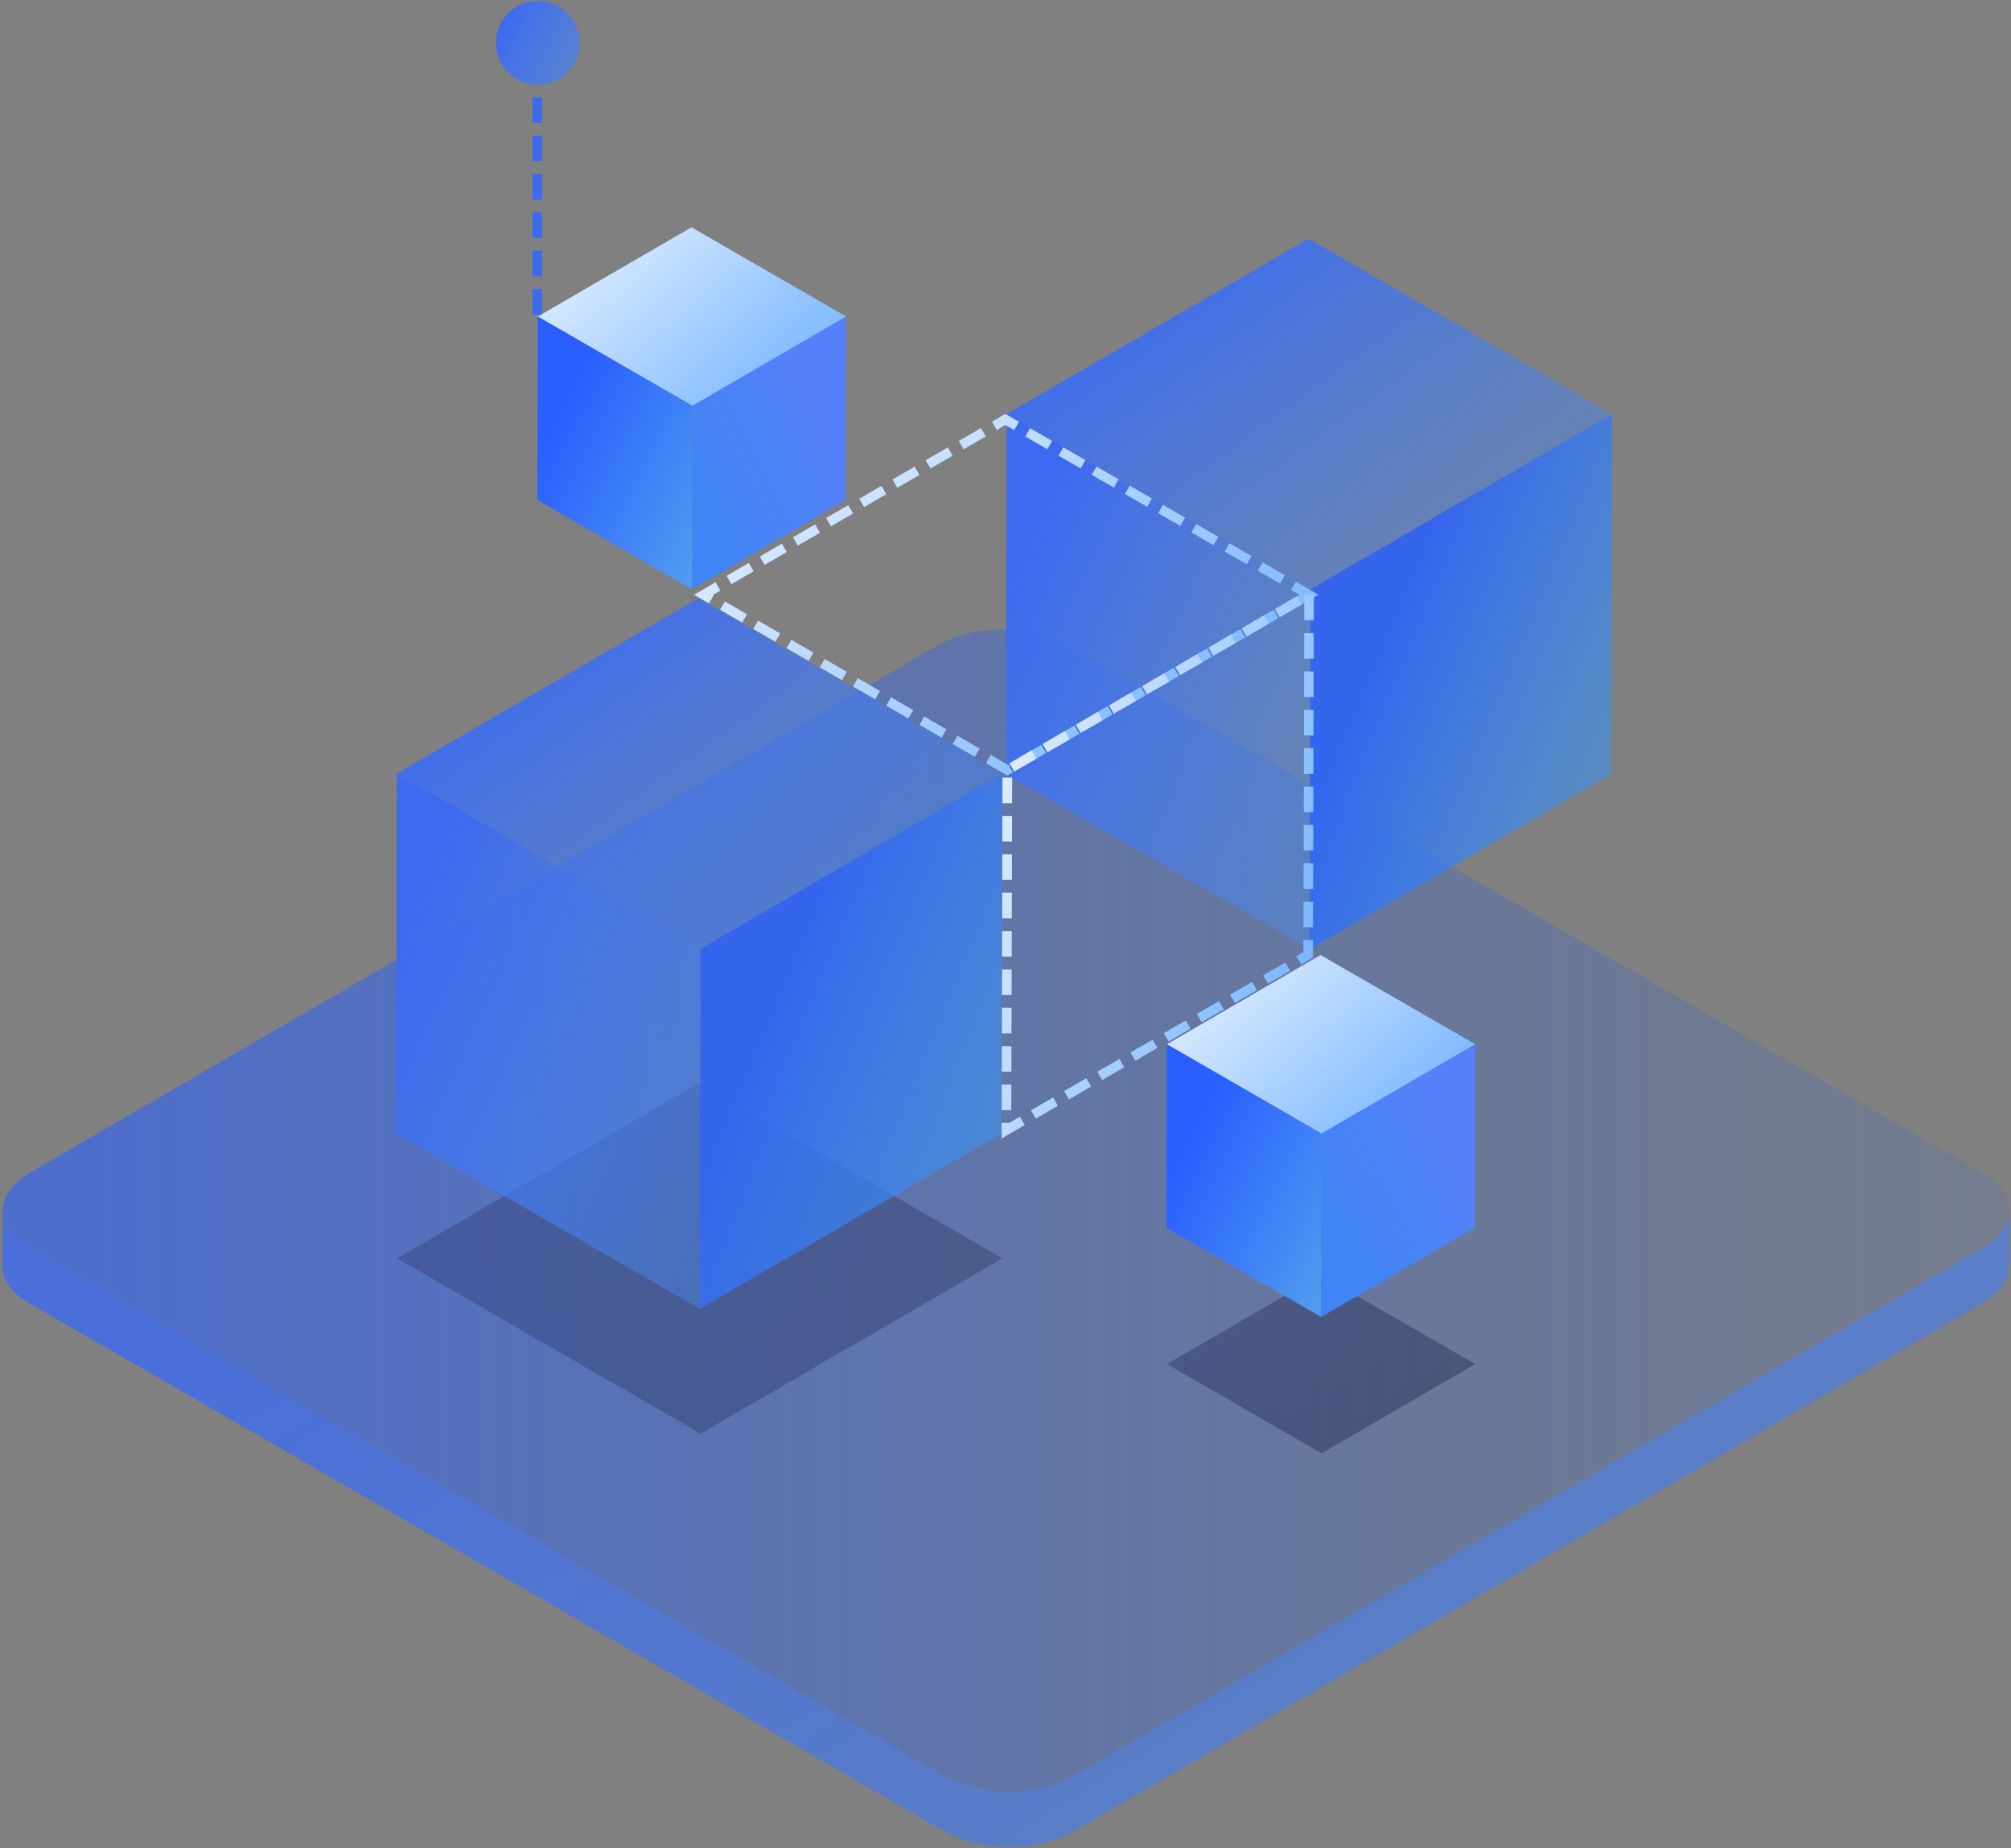 <?xml version="1.0" encoding="UTF-8"?>
<svg width="629px" height="578px" viewBox="0 0 629 578" version="1.1" xmlns="http://www.w3.org/2000/svg" xmlns:xlink="http://www.w3.org/1999/xlink">
    <rect x="0" y="0" width="629" height="578" fill="#808080" stroke="none"/>
    <!-- Generator: Sketch 50 (54983) - http://www.bohemiancoding.com/sketch -->
    <title>homeic_bb</title>
    <desc>Created with Sketch.</desc>
    <defs>
        <linearGradient x1="195.535%" y1="121.994%" x2="5.306%" y2="26.525%" id="linearGradient-1">
            <stop stop-color="#509AEF" stop-opacity="0.403" offset="0%"></stop>
            <stop stop-color="#3C6AF0" offset="100%"></stop>
        </linearGradient>
        <linearGradient x1="132.059%" y1="26.525%" x2="5.306%" y2="26.525%" id="linearGradient-2">
            <stop stop-color="#3567BA" stop-opacity="0" offset="0%"></stop>
            <stop stop-color="#2D62FD" offset="100%"></stop>
        </linearGradient>
        <linearGradient x1="131.632%" y1="126.906%" x2="5.306%" y2="26.525%" id="linearGradient-3">
            <stop stop-color="#509AEF" stop-opacity="0" offset="0%"></stop>
            <stop stop-color="#3C6AF0" offset="100%"></stop>
        </linearGradient>
        <linearGradient x1="-4.866%" y1="0%" x2="93.07%" y2="90.617%" id="linearGradient-4">
            <stop stop-color="#252E5F" offset="0%"></stop>
            <stop stop-color="#171F47" offset="100%"></stop>
        </linearGradient>
        <linearGradient x1="159.563%" y1="129.601%" x2="31.629%" y2="34.207%" id="linearGradient-5">
            <stop stop-color="#3CD0FF" stop-opacity="0" offset="0%"></stop>
            <stop stop-color="#3665ED" offset="100%"></stop>
        </linearGradient>
        <linearGradient x1="131.632%" y1="126.906%" x2="5.306%" y2="26.525%" id="linearGradient-6">
            <stop stop-color="#509AEF" stop-opacity="0.159" offset="0%"></stop>
            <stop stop-color="#3C6AF0" offset="100%"></stop>
        </linearGradient>
        <linearGradient x1="-23.548%" y1="3.324%" x2="92.717%" y2="76.857%" id="linearGradient-7">
            <stop stop-color="#FFFFFF" offset="0%"></stop>
            <stop stop-color="#7AB7FF" offset="100%"></stop>
        </linearGradient>
        <linearGradient x1="20.011%" y1="79.52%" x2="81.427%" y2="24.462%" id="linearGradient-8">
            <stop stop-color="#4184F5" offset="0%"></stop>
            <stop stop-color="#5680F9" offset="100%"></stop>
        </linearGradient>
        <linearGradient x1="86.221%" y1="107.205%" x2="10.492%" y2="39.438%" id="linearGradient-9">
            <stop stop-color="#509AEF" offset="0%"></stop>
            <stop stop-color="#295FFF" offset="100%"></stop>
        </linearGradient>
    </defs>
    <g id="Page-1" stroke="none" stroke-width="1" fill="none" fill-rule="evenodd">
        <g id="BTCsale首页-2" transform="translate(-215, -3018)">
            <g id="2" transform="translate(120, 1354)">
                <g id="homeic_bb" transform="translate(95, 1664)">
                    <g id="底部" transform="translate(0.763, 196.753)">
                        <path d="M294.696,358.606 C295.99,359.349 297.373,360.009 298.824,360.582 C299.945,361.023 301.103,361.413 302.297,361.753 L302.186,379.116 C300.996,378.776 299.834,378.386 298.715,377.942 C297.261,377.369 295.88,376.708 294.589,375.966 L8.441,210.84 C2.803,207.585 -0.013,203.32 3.69995259e-12,199.06 L0.107,181.697 C0.094,185.959 2.913,190.225 8.546,193.476 L294.696,358.604 L294.696,358.606 Z M305.167,379.844 L305.167,379.846 C304.156,379.636 303.16,379.39 302.187,379.116 L302.297,361.753 C303.268,362.03 304.266,362.276 305.277,362.483 L305.233,369.406 L305.278,362.484 C306.207,362.676 307.152,362.84 308.106,362.975 C309.025,363.106 309.951,363.21 310.883,363.285 C311.815,363.364 312.753,363.411 313.694,363.436 C314.671,363.46 315.644,363.454 316.617,363.423 C317.679,363.385 318.737,363.316 319.785,363.212 L319.675,380.572 C318.626,380.676 317.571,380.748 316.51,380.783 L316.51,380.785 C315.537,380.817 314.561,380.82 313.585,380.795 C312.647,380.774 311.709,380.724 310.774,380.648 C309.842,380.57 308.916,380.466 307.999,380.337 C307.043,380.203 306.098,380.036 305.167,379.844 Z M323.319,380.065 C322.119,380.282 320.904,380.452 319.676,380.571 L319.786,363.212 C321.011,363.089 322.23,362.919 323.427,362.705 C325.288,362.368 327.102,361.918 328.837,361.358 L328.727,378.721 C326.995,379.281 325.181,379.728 323.319,380.065 Z M334.994,375.964 C333.086,377.072 330.973,377.991 328.728,378.721 L328.838,361.358 C331.083,360.631 333.197,359.712 335.105,358.604 L619.393,193.474 L619.361,198.628 L619.394,193.473 C619.511,193.406 619.627,193.337 619.744,193.268 L619.7,200.224 L619.745,193.269 C621.134,192.432 622.34,191.532 623.367,190.587 L623.312,199.267 L623.369,190.586 C624.033,189.972 624.625,189.333 625.139,188.681 L625.031,206.044 C624.518,206.696 623.923,207.332 623.255,207.949 C622.232,208.895 621.024,209.792 619.633,210.628 L619.633,210.631 C619.521,210.7 619.405,210.765 619.286,210.834 L619.286,210.837 L334.994,375.965 Z M626.942,202.71 L626.942,202.713 C626.734,203.261 626.482,203.803 626.179,204.338 L626.29,186.975 C626.589,186.443 626.844,185.898 627.049,185.354 L626.995,194.055 L627.05,185.354 C627.248,184.825 627.402,184.289 627.509,183.754 L627.509,183.746 C627.622,183.204 627.682,182.656 627.698,182.109 L627.655,189.054 L627.698,182.11 C627.701,182.025 627.701,181.943 627.701,181.858 L627.594,199.221 C627.594,199.287 627.592,199.355 627.591,199.422 L627.59,199.472 C627.572,200.013 627.509,200.558 627.403,201.1 L627.403,201.109 C627.296,201.645 627.142,202.179 626.942,202.71 Z M626.179,204.338 C625.851,204.914 625.47,205.484 625.032,206.044 L625.139,188.681 C625.577,188.124 625.962,187.554 626.289,186.975 L626.179,204.338 Z" id="Combined-Shape" fill-opacity="0.8" fill="url(#linearGradient-1)"></path>
                        <path d="M619.264,170.081 C630.464,176.544 630.521,187.011 619.393,193.473 L335.105,358.605 C323.977,365.067 305.899,365.067 294.696,358.605 L8.549,193.477 C-2.651,187.014 -2.711,176.547 8.417,170.084 L292.705,4.953 C303.836,-1.51 321.914,-1.51 333.114,4.953 L619.264,170.081 Z" id="Fill-68" fill-opacity="0.6" fill="url(#linearGradient-2)"></path>
                    </g>
                    <g id="Group-7" transform="translate(123.874, 186.979)">
                        <polygon id="Fill-1" fill="url(#linearGradient-3)" points="189.647 54.901 95.272 109.717 0.282 54.901 94.654 0.086"></polygon>
                        <polygon id="Fill-1" fill="url(#linearGradient-4)" opacity="0.3" points="189.647 206.552 95.272 261.368 0.282 206.552 94.654 151.736"></polygon>
                        <polygon id="Fill-3" fill="url(#linearGradient-5)" points="189.647 54.901 189.369 167.514 94.997 222.33 95.272 109.717"></polygon>
                        <polygon id="Fill-5" fill="url(#linearGradient-6)" points="95.273 109.718 94.998 222.33 0.008 167.514 0.283 54.902"></polygon>
                    </g>
                    <g id="Group-14" transform="translate(313.836, 73.658)">
                        <polygon id="Fill-8" fill="url(#linearGradient-3)" points="190.428 55.804 96.056 110.62 1.063 55.804 95.435 0.988"></polygon>
                        <polygon id="Fill-10" fill="url(#linearGradient-5)" points="190.428 55.804 190.15 168.416 95.778 223.232 96.056 110.62"></polygon>
                        <polygon id="Fill-12" fill="url(#linearGradient-6)" points="96.056 110.62 95.778 223.232 0.791 168.417 1.063 55.804"></polygon>
                    </g>
                    <g id="Group-21" transform="translate(364.799, 298.523)">
                        <polygon id="Fill-15" fill="url(#linearGradient-4)" opacity="0.4" points="96.627 128.059 48.558 155.981 0.175 128.059 48.244 100.14"></polygon>
                        <polygon id="Fill-15" fill="url(#linearGradient-7)" points="96.627 28.059 48.558 55.981 0.175 28.059 48.244 0.14"></polygon>
                        <polygon id="Fill-17" fill="url(#linearGradient-8)" points="96.627 28.059 96.486 85.419 48.417 113.341 48.558 55.981"></polygon>
                        <polygon id="Fill-19" fill="url(#linearGradient-9)" points="48.558 55.981 48.417 113.341 0.033 85.422 0.175 28.062"></polygon>
                    </g>
                    <g id="Group-28" transform="translate(167.503, 70.825)">
                        <polygon id="Fill-22" fill="url(#linearGradient-7)" points="97.159 28.172 49.09 56.092 0.706 28.172 48.775 0.253"></polygon>
                        <polygon id="Fill-24" fill="url(#linearGradient-8)" points="97.159 28.172 97.02 85.532 48.948 113.454 49.09 56.092"></polygon>
                        <polygon id="Fill-26" fill="url(#linearGradient-9)" points="49.09 56.093 48.948 113.453 0.564 85.534 0.706 28.174"></polygon>
                    </g>
                    <g id="虚线" transform="translate(219.244, 130.319)" stroke="url(#linearGradient-7)" stroke-dasharray="8,4" stroke-width="3">
                        <path d="M190.2,55.675 L95.828,110.491 L0.835,55.675 L95.21,0.859 L190.2,55.675 Z" id="Stroke-29"></path>
                        <path d="M190.2,55.675 L189.925,168.287 L95.553,223.103 L95.828,110.491 L190.2,55.675 Z" id="Stroke-31"></path>
                    </g>
                    <g id="Group-105" transform="translate(18, 205.753)"></g>
                    <path d="M168.067,30.411 L168.067,98.998" id="Stroke-107" stroke="#3C6BF0" stroke-width="3" stroke-dasharray="8,4"></path>
                    <path d="M181.317,13.413 C181.317,20.648 175.45,26.515 168.208,26.515 C160.966,26.515 155.099,20.648 155.099,13.413 C155.099,6.177 160.966,0.31 168.208,0.31 C175.45,0.31 181.317,6.177 181.317,13.413" id="Fill-108" fill="url(#linearGradient-1)"></path>
                </g>
            </g>
        </g>
    </g>
</svg>